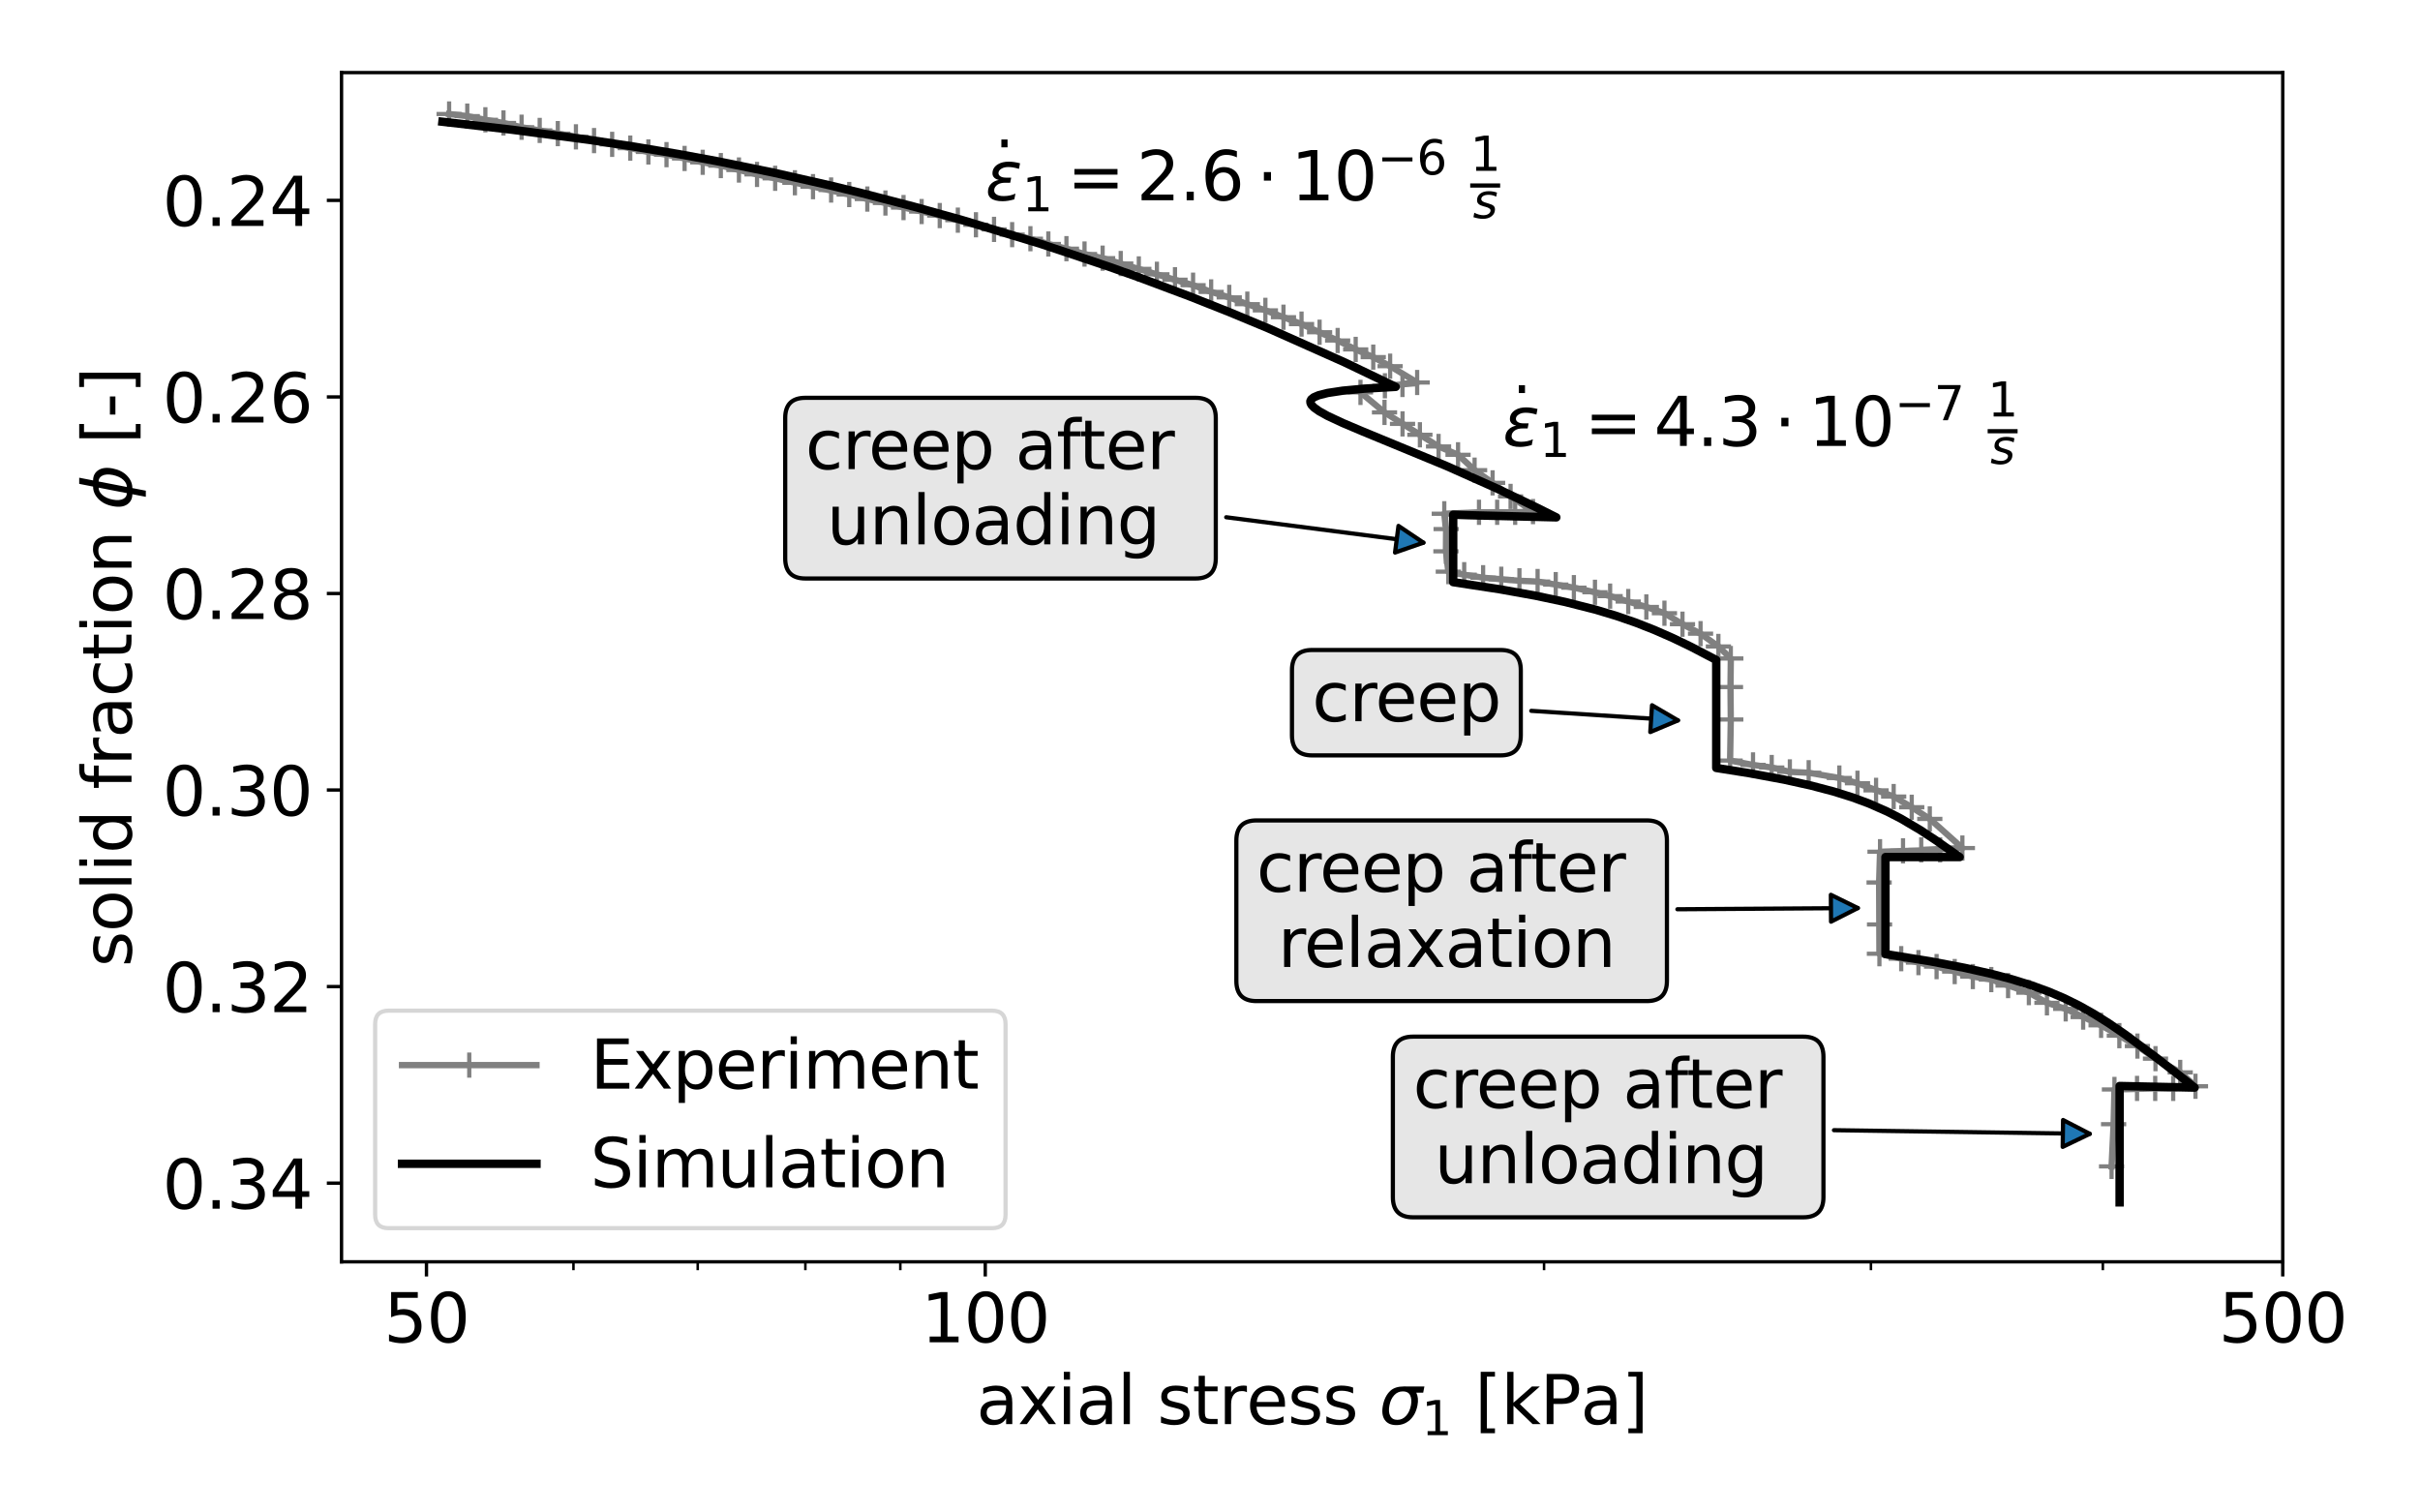 <?xml version="1.0" encoding="utf-8" standalone="no"?>
<!DOCTYPE svg PUBLIC "-//W3C//DTD SVG 1.1//EN"
  "http://www.w3.org/Graphics/SVG/1.1/DTD/svg11.dtd">
<svg xmlns:xlink="http://www.w3.org/1999/xlink" width="576pt" height="360pt" viewBox="0 0 576 360" xmlns="http://www.w3.org/2000/svg" version="1.1">
 <defs>
  <style type="text/css">*{stroke-linejoin: round; stroke-linecap: butt}</style>
 </defs>
 <g id="figure_1">
  <g id="patch_1">
   <path d="M 0 360 
L 576 360 
L 576 0 
L 0 0 
z
" style="fill: #ffffff"/>
  </g>
  <g id="axes_1">
   <g id="patch_2">
    <path d="M 81.29 300.328 
L 543.33 300.328 
L 543.33 17.28 
L 81.29 17.28 
z
" style="fill: #ffffff"/>
   </g>
   <g id="matplotlib.axis_1">
    <g id="xtick_1">
     <g id="line2d_1">
      <defs>
       <path id="maceb784f7b" d="M 0 0 
L 0 3.5 
" style="stroke: #000000; stroke-width: 0.8"/>
      </defs>
      <g>
       <use xlink:href="#maceb784f7b" x="101.507" y="300.328" style="stroke: #000000; stroke-width: 0.8"/>
      </g>
     </g>
     <g id="text_1">
      <!-- 50 -->
      <g transform="translate(91.327 319.486) scale(0.16 -0.16)">
       <defs>
        <path id="DejaVuSans-35" d="M 691 4666 
L 3169 4666 
L 3169 4134 
L 1269 4134 
L 1269 2991 
Q 1406 3038 1543 3061 
Q 1681 3084 1819 3084 
Q 2600 3084 3056 2656 
Q 3513 2228 3513 1497 
Q 3513 744 3044 326 
Q 2575 -91 1722 -91 
Q 1428 -91 1123 -41 
Q 819 9 494 109 
L 494 744 
Q 775 591 1075 516 
Q 1375 441 1709 441 
Q 2250 441 2565 725 
Q 2881 1009 2881 1497 
Q 2881 1984 2565 2268 
Q 2250 2553 1709 2553 
Q 1456 2553 1204 2497 
Q 953 2441 691 2322 
L 691 4666 
z
" transform="scale(0.016)"/>
        <path id="DejaVuSans-30" d="M 2034 4250 
Q 1547 4250 1301 3770 
Q 1056 3291 1056 2328 
Q 1056 1369 1301 889 
Q 1547 409 2034 409 
Q 2525 409 2770 889 
Q 3016 1369 3016 2328 
Q 3016 3291 2770 3770 
Q 2525 4250 2034 4250 
z
M 2034 4750 
Q 2819 4750 3233 4129 
Q 3647 3509 3647 2328 
Q 3647 1150 3233 529 
Q 2819 -91 2034 -91 
Q 1250 -91 836 529 
Q 422 1150 422 2328 
Q 422 3509 836 4129 
Q 1250 4750 2034 4750 
z
" transform="scale(0.016)"/>
       </defs>
       <use xlink:href="#DejaVuSans-35"/>
       <use xlink:href="#DejaVuSans-30" x="63.623"/>
      </g>
     </g>
    </g>
    <g id="xtick_2">
     <g id="line2d_2">
      <g>
       <use xlink:href="#maceb784f7b" x="234.509" y="300.328" style="stroke: #000000; stroke-width: 0.8"/>
      </g>
     </g>
     <g id="text_2">
      <!-- 100 -->
      <g transform="translate(219.239 319.486) scale(0.16 -0.16)">
       <defs>
        <path id="DejaVuSans-31" d="M 794 531 
L 1825 531 
L 1825 4091 
L 703 3866 
L 703 4441 
L 1819 4666 
L 2450 4666 
L 2450 531 
L 3481 531 
L 3481 0 
L 794 0 
L 794 531 
z
" transform="scale(0.016)"/>
       </defs>
       <use xlink:href="#DejaVuSans-31"/>
       <use xlink:href="#DejaVuSans-30" x="63.623"/>
       <use xlink:href="#DejaVuSans-30" x="127.246"/>
      </g>
     </g>
    </g>
    <g id="xtick_3">
     <g id="line2d_3">
      <g>
       <use xlink:href="#maceb784f7b" x="543.33" y="300.328" style="stroke: #000000; stroke-width: 0.8"/>
      </g>
     </g>
     <g id="text_3">
      <!-- 500 -->
      <g transform="translate(528.06 319.486) scale(0.16 -0.16)">
       <use xlink:href="#DejaVuSans-35"/>
       <use xlink:href="#DejaVuSans-30" x="63.623"/>
       <use xlink:href="#DejaVuSans-30" x="127.246"/>
      </g>
     </g>
    </g>
    <g id="xtick_4">
     <g id="line2d_4">
      <defs>
       <path id="m6f9bfda126" d="M 0 0 
L 0 2 
" style="stroke: #000000; stroke-width: 0.6"/>
      </defs>
      <g>
       <use xlink:href="#m6f9bfda126" x="136.491" y="300.328" style="stroke: #000000; stroke-width: 0.6"/>
      </g>
     </g>
    </g>
    <g id="xtick_5">
     <g id="line2d_5">
      <g>
       <use xlink:href="#m6f9bfda126" x="166.069" y="300.328" style="stroke: #000000; stroke-width: 0.6"/>
      </g>
     </g>
    </g>
    <g id="xtick_6">
     <g id="line2d_6">
      <g>
       <use xlink:href="#m6f9bfda126" x="191.692" y="300.328" style="stroke: #000000; stroke-width: 0.6"/>
      </g>
     </g>
    </g>
    <g id="xtick_7">
     <g id="line2d_7">
      <g>
       <use xlink:href="#m6f9bfda126" x="214.292" y="300.328" style="stroke: #000000; stroke-width: 0.6"/>
      </g>
     </g>
    </g>
    <g id="xtick_8">
     <g id="line2d_8">
      <g>
       <use xlink:href="#m6f9bfda126" x="367.511" y="300.328" style="stroke: #000000; stroke-width: 0.6"/>
      </g>
     </g>
    </g>
    <g id="xtick_9">
     <g id="line2d_9">
      <g>
       <use xlink:href="#m6f9bfda126" x="445.312" y="300.328" style="stroke: #000000; stroke-width: 0.6"/>
      </g>
     </g>
    </g>
    <g id="xtick_10">
     <g id="line2d_10">
      <g>
       <use xlink:href="#m6f9bfda126" x="500.513" y="300.328" style="stroke: #000000; stroke-width: 0.6"/>
      </g>
     </g>
    </g>
    <g id="text_4">
     <!-- axial stress $\sigma_1$ [kPa] -->
     <g transform="translate(232.39 338.971) scale(0.16 -0.16)">
      <defs>
       <path id="DejaVuSans-61" d="M 2194 1759 
Q 1497 1759 1228 1600 
Q 959 1441 959 1056 
Q 959 750 1161 570 
Q 1363 391 1709 391 
Q 2188 391 2477 730 
Q 2766 1069 2766 1631 
L 2766 1759 
L 2194 1759 
z
M 3341 1997 
L 3341 0 
L 2766 0 
L 2766 531 
Q 2569 213 2275 61 
Q 1981 -91 1556 -91 
Q 1019 -91 701 211 
Q 384 513 384 1019 
Q 384 1609 779 1909 
Q 1175 2209 1959 2209 
L 2766 2209 
L 2766 2266 
Q 2766 2663 2505 2880 
Q 2244 3097 1772 3097 
Q 1472 3097 1187 3025 
Q 903 2953 641 2809 
L 641 3341 
Q 956 3463 1253 3523 
Q 1550 3584 1831 3584 
Q 2591 3584 2966 3190 
Q 3341 2797 3341 1997 
z
" transform="scale(0.016)"/>
       <path id="DejaVuSans-78" d="M 3513 3500 
L 2247 1797 
L 3578 0 
L 2900 0 
L 1881 1375 
L 863 0 
L 184 0 
L 1544 1831 
L 300 3500 
L 978 3500 
L 1906 2253 
L 2834 3500 
L 3513 3500 
z
" transform="scale(0.016)"/>
       <path id="DejaVuSans-69" d="M 603 3500 
L 1178 3500 
L 1178 0 
L 603 0 
L 603 3500 
z
M 603 4863 
L 1178 4863 
L 1178 4134 
L 603 4134 
L 603 4863 
z
" transform="scale(0.016)"/>
       <path id="DejaVuSans-6c" d="M 603 4863 
L 1178 4863 
L 1178 0 
L 603 0 
L 603 4863 
z
" transform="scale(0.016)"/>
       <path id="DejaVuSans-20" transform="scale(0.016)"/>
       <path id="DejaVuSans-73" d="M 2834 3397 
L 2834 2853 
Q 2591 2978 2328 3040 
Q 2066 3103 1784 3103 
Q 1356 3103 1142 2972 
Q 928 2841 928 2578 
Q 928 2378 1081 2264 
Q 1234 2150 1697 2047 
L 1894 2003 
Q 2506 1872 2764 1633 
Q 3022 1394 3022 966 
Q 3022 478 2636 193 
Q 2250 -91 1575 -91 
Q 1294 -91 989 -36 
Q 684 19 347 128 
L 347 722 
Q 666 556 975 473 
Q 1284 391 1588 391 
Q 1994 391 2212 530 
Q 2431 669 2431 922 
Q 2431 1156 2273 1281 
Q 2116 1406 1581 1522 
L 1381 1569 
Q 847 1681 609 1914 
Q 372 2147 372 2553 
Q 372 3047 722 3315 
Q 1072 3584 1716 3584 
Q 2034 3584 2315 3537 
Q 2597 3491 2834 3397 
z
" transform="scale(0.016)"/>
       <path id="DejaVuSans-74" d="M 1172 4494 
L 1172 3500 
L 2356 3500 
L 2356 3053 
L 1172 3053 
L 1172 1153 
Q 1172 725 1289 603 
Q 1406 481 1766 481 
L 2356 481 
L 2356 0 
L 1766 0 
Q 1100 0 847 248 
Q 594 497 594 1153 
L 594 3053 
L 172 3053 
L 172 3500 
L 594 3500 
L 594 4494 
L 1172 4494 
z
" transform="scale(0.016)"/>
       <path id="DejaVuSans-72" d="M 2631 2963 
Q 2534 3019 2420 3045 
Q 2306 3072 2169 3072 
Q 1681 3072 1420 2755 
Q 1159 2438 1159 1844 
L 1159 0 
L 581 0 
L 581 3500 
L 1159 3500 
L 1159 2956 
Q 1341 3275 1631 3429 
Q 1922 3584 2338 3584 
Q 2397 3584 2469 3576 
Q 2541 3569 2628 3553 
L 2631 2963 
z
" transform="scale(0.016)"/>
       <path id="DejaVuSans-65" d="M 3597 1894 
L 3597 1613 
L 953 1613 
Q 991 1019 1311 708 
Q 1631 397 2203 397 
Q 2534 397 2845 478 
Q 3156 559 3463 722 
L 3463 178 
Q 3153 47 2828 -22 
Q 2503 -91 2169 -91 
Q 1331 -91 842 396 
Q 353 884 353 1716 
Q 353 2575 817 3079 
Q 1281 3584 2069 3584 
Q 2775 3584 3186 3129 
Q 3597 2675 3597 1894 
z
M 3022 2063 
Q 3016 2534 2758 2815 
Q 2500 3097 2075 3097 
Q 1594 3097 1305 2825 
Q 1016 2553 972 2059 
L 3022 2063 
z
" transform="scale(0.016)"/>
       <path id="DejaVuSans-Oblique-3c3" d="M 2219 3044 
Q 1744 3044 1422 2700 
Q 1081 2341 969 1747 
Q 844 1119 1044 756 
Q 1241 397 1706 397 
Q 2166 397 2503 759 
Q 2844 1122 2966 1747 
Q 3075 2319 2881 2700 
Q 2700 3044 2219 3044 
z
M 2309 3503 
L 4219 3500 
L 4106 2925 
L 3463 2925 
Q 3706 2438 3575 1747 
Q 3406 888 2884 400 
Q 2359 -91 1609 -91 
Q 856 -91 525 400 
Q 194 888 363 1747 
Q 528 2609 1050 3097 
Q 1484 3503 2309 3503 
z
" transform="scale(0.016)"/>
       <path id="DejaVuSans-5b" d="M 550 4863 
L 1875 4863 
L 1875 4416 
L 1125 4416 
L 1125 -397 
L 1875 -397 
L 1875 -844 
L 550 -844 
L 550 4863 
z
" transform="scale(0.016)"/>
       <path id="DejaVuSans-6b" d="M 581 4863 
L 1159 4863 
L 1159 1991 
L 2875 3500 
L 3609 3500 
L 1753 1863 
L 3688 0 
L 2938 0 
L 1159 1709 
L 1159 0 
L 581 0 
L 581 4863 
z
" transform="scale(0.016)"/>
       <path id="DejaVuSans-50" d="M 1259 4147 
L 1259 2394 
L 2053 2394 
Q 2494 2394 2734 2622 
Q 2975 2850 2975 3272 
Q 2975 3691 2734 3919 
Q 2494 4147 2053 4147 
L 1259 4147 
z
M 628 4666 
L 2053 4666 
Q 2838 4666 3239 4311 
Q 3641 3956 3641 3272 
Q 3641 2581 3239 2228 
Q 2838 1875 2053 1875 
L 1259 1875 
L 1259 0 
L 628 0 
L 628 4666 
z
" transform="scale(0.016)"/>
       <path id="DejaVuSans-5d" d="M 1947 4863 
L 1947 -844 
L 622 -844 
L 622 -397 
L 1369 -397 
L 1369 4416 
L 622 4416 
L 622 4863 
L 1947 4863 
z
" transform="scale(0.016)"/>
      </defs>
      <use xlink:href="#DejaVuSans-61" transform="translate(0 0.016)"/>
      <use xlink:href="#DejaVuSans-78" transform="translate(61.279 0.016)"/>
      <use xlink:href="#DejaVuSans-69" transform="translate(120.459 0.016)"/>
      <use xlink:href="#DejaVuSans-61" transform="translate(148.242 0.016)"/>
      <use xlink:href="#DejaVuSans-6c" transform="translate(209.521 0.016)"/>
      <use xlink:href="#DejaVuSans-20" transform="translate(237.305 0.016)"/>
      <use xlink:href="#DejaVuSans-73" transform="translate(269.092 0.016)"/>
      <use xlink:href="#DejaVuSans-74" transform="translate(321.191 0.016)"/>
      <use xlink:href="#DejaVuSans-72" transform="translate(360.4 0.016)"/>
      <use xlink:href="#DejaVuSans-65" transform="translate(401.514 0.016)"/>
      <use xlink:href="#DejaVuSans-73" transform="translate(463.037 0.016)"/>
      <use xlink:href="#DejaVuSans-73" transform="translate(515.137 0.016)"/>
      <use xlink:href="#DejaVuSans-20" transform="translate(567.236 0.016)"/>
      <use xlink:href="#DejaVuSans-Oblique-3c3" transform="translate(599.023 0.016)"/>
      <use xlink:href="#DejaVuSans-31" transform="translate(662.402 -16.391) scale(0.7)"/>
      <use xlink:href="#DejaVuSans-20" transform="translate(709.673 0.016)"/>
      <use xlink:href="#DejaVuSans-5b" transform="translate(741.46 0.016)"/>
      <use xlink:href="#DejaVuSans-6b" transform="translate(780.474 0.016)"/>
      <use xlink:href="#DejaVuSans-50" transform="translate(838.384 0.016)"/>
      <use xlink:href="#DejaVuSans-61" transform="translate(898.687 0.016)"/>
      <use xlink:href="#DejaVuSans-5d" transform="translate(959.966 0.016)"/>
     </g>
    </g>
   </g>
   <g id="matplotlib.axis_2">
    <g id="ytick_1">
     <g id="line2d_11">
      <defs>
       <path id="mea550092e9" d="M 0 0 
L -3.5 0 
" style="stroke: #000000; stroke-width: 0.8"/>
      </defs>
      <g>
       <use xlink:href="#mea550092e9" x="81.29" y="47.69" style="stroke: #000000; stroke-width: 0.8"/>
      </g>
     </g>
     <g id="text_5">
      <!-- 0.24 -->
      <g transform="translate(38.665 53.769) scale(0.16 -0.16)">
       <defs>
        <path id="DejaVuSans-2e" d="M 684 794 
L 1344 794 
L 1344 0 
L 684 0 
L 684 794 
z
" transform="scale(0.016)"/>
        <path id="DejaVuSans-32" d="M 1228 531 
L 3431 531 
L 3431 0 
L 469 0 
L 469 531 
Q 828 903 1448 1529 
Q 2069 2156 2228 2338 
Q 2531 2678 2651 2914 
Q 2772 3150 2772 3378 
Q 2772 3750 2511 3984 
Q 2250 4219 1831 4219 
Q 1534 4219 1204 4116 
Q 875 4013 500 3803 
L 500 4441 
Q 881 4594 1212 4672 
Q 1544 4750 1819 4750 
Q 2544 4750 2975 4387 
Q 3406 4025 3406 3419 
Q 3406 3131 3298 2873 
Q 3191 2616 2906 2266 
Q 2828 2175 2409 1742 
Q 1991 1309 1228 531 
z
" transform="scale(0.016)"/>
        <path id="DejaVuSans-34" d="M 2419 4116 
L 825 1625 
L 2419 1625 
L 2419 4116 
z
M 2253 4666 
L 3047 4666 
L 3047 1625 
L 3713 1625 
L 3713 1100 
L 3047 1100 
L 3047 0 
L 2419 0 
L 2419 1100 
L 313 1100 
L 313 1709 
L 2253 4666 
z
" transform="scale(0.016)"/>
       </defs>
       <use xlink:href="#DejaVuSans-30"/>
       <use xlink:href="#DejaVuSans-2e" x="63.623"/>
       <use xlink:href="#DejaVuSans-32" x="95.41"/>
       <use xlink:href="#DejaVuSans-34" x="159.033"/>
      </g>
     </g>
    </g>
    <g id="ytick_2">
     <g id="line2d_12">
      <g>
       <use xlink:href="#mea550092e9" x="81.29" y="94.475" style="stroke: #000000; stroke-width: 0.8"/>
      </g>
     </g>
     <g id="text_6">
      <!-- 0.26 -->
      <g transform="translate(38.665 100.554) scale(0.16 -0.16)">
       <defs>
        <path id="DejaVuSans-36" d="M 2113 2584 
Q 1688 2584 1439 2293 
Q 1191 2003 1191 1497 
Q 1191 994 1439 701 
Q 1688 409 2113 409 
Q 2538 409 2786 701 
Q 3034 994 3034 1497 
Q 3034 2003 2786 2293 
Q 2538 2584 2113 2584 
z
M 3366 4563 
L 3366 3988 
Q 3128 4100 2886 4159 
Q 2644 4219 2406 4219 
Q 1781 4219 1451 3797 
Q 1122 3375 1075 2522 
Q 1259 2794 1537 2939 
Q 1816 3084 2150 3084 
Q 2853 3084 3261 2657 
Q 3669 2231 3669 1497 
Q 3669 778 3244 343 
Q 2819 -91 2113 -91 
Q 1303 -91 875 529 
Q 447 1150 447 2328 
Q 447 3434 972 4092 
Q 1497 4750 2381 4750 
Q 2619 4750 2861 4703 
Q 3103 4656 3366 4563 
z
" transform="scale(0.016)"/>
       </defs>
       <use xlink:href="#DejaVuSans-30"/>
       <use xlink:href="#DejaVuSans-2e" x="63.623"/>
       <use xlink:href="#DejaVuSans-32" x="95.41"/>
       <use xlink:href="#DejaVuSans-36" x="159.033"/>
      </g>
     </g>
    </g>
    <g id="ytick_3">
     <g id="line2d_13">
      <g>
       <use xlink:href="#mea550092e9" x="81.29" y="141.26" style="stroke: #000000; stroke-width: 0.8"/>
      </g>
     </g>
     <g id="text_7">
      <!-- 0.28 -->
      <g transform="translate(38.665 147.338) scale(0.16 -0.16)">
       <defs>
        <path id="DejaVuSans-38" d="M 2034 2216 
Q 1584 2216 1326 1975 
Q 1069 1734 1069 1313 
Q 1069 891 1326 650 
Q 1584 409 2034 409 
Q 2484 409 2743 651 
Q 3003 894 3003 1313 
Q 3003 1734 2745 1975 
Q 2488 2216 2034 2216 
z
M 1403 2484 
Q 997 2584 770 2862 
Q 544 3141 544 3541 
Q 544 4100 942 4425 
Q 1341 4750 2034 4750 
Q 2731 4750 3128 4425 
Q 3525 4100 3525 3541 
Q 3525 3141 3298 2862 
Q 3072 2584 2669 2484 
Q 3125 2378 3379 2068 
Q 3634 1759 3634 1313 
Q 3634 634 3220 271 
Q 2806 -91 2034 -91 
Q 1263 -91 848 271 
Q 434 634 434 1313 
Q 434 1759 690 2068 
Q 947 2378 1403 2484 
z
M 1172 3481 
Q 1172 3119 1398 2916 
Q 1625 2713 2034 2713 
Q 2441 2713 2670 2916 
Q 2900 3119 2900 3481 
Q 2900 3844 2670 4047 
Q 2441 4250 2034 4250 
Q 1625 4250 1398 4047 
Q 1172 3844 1172 3481 
z
" transform="scale(0.016)"/>
       </defs>
       <use xlink:href="#DejaVuSans-30"/>
       <use xlink:href="#DejaVuSans-2e" x="63.623"/>
       <use xlink:href="#DejaVuSans-32" x="95.41"/>
       <use xlink:href="#DejaVuSans-38" x="159.033"/>
      </g>
     </g>
    </g>
    <g id="ytick_4">
     <g id="line2d_14">
      <g>
       <use xlink:href="#mea550092e9" x="81.29" y="188.044" style="stroke: #000000; stroke-width: 0.8"/>
      </g>
     </g>
     <g id="text_8">
      <!-- 0.30 -->
      <g transform="translate(38.665 194.123) scale(0.16 -0.16)">
       <defs>
        <path id="DejaVuSans-33" d="M 2597 2516 
Q 3050 2419 3304 2112 
Q 3559 1806 3559 1356 
Q 3559 666 3084 287 
Q 2609 -91 1734 -91 
Q 1441 -91 1130 -33 
Q 819 25 488 141 
L 488 750 
Q 750 597 1062 519 
Q 1375 441 1716 441 
Q 2309 441 2620 675 
Q 2931 909 2931 1356 
Q 2931 1769 2642 2001 
Q 2353 2234 1838 2234 
L 1294 2234 
L 1294 2753 
L 1863 2753 
Q 2328 2753 2575 2939 
Q 2822 3125 2822 3475 
Q 2822 3834 2567 4026 
Q 2313 4219 1838 4219 
Q 1578 4219 1281 4162 
Q 984 4106 628 3988 
L 628 4550 
Q 988 4650 1302 4700 
Q 1616 4750 1894 4750 
Q 2613 4750 3031 4423 
Q 3450 4097 3450 3541 
Q 3450 3153 3228 2886 
Q 3006 2619 2597 2516 
z
" transform="scale(0.016)"/>
       </defs>
       <use xlink:href="#DejaVuSans-30"/>
       <use xlink:href="#DejaVuSans-2e" x="63.623"/>
       <use xlink:href="#DejaVuSans-33" x="95.41"/>
       <use xlink:href="#DejaVuSans-30" x="159.033"/>
      </g>
     </g>
    </g>
    <g id="ytick_5">
     <g id="line2d_15">
      <g>
       <use xlink:href="#mea550092e9" x="81.29" y="234.829" style="stroke: #000000; stroke-width: 0.8"/>
      </g>
     </g>
     <g id="text_9">
      <!-- 0.32 -->
      <g transform="translate(38.665 240.908) scale(0.16 -0.16)">
       <use xlink:href="#DejaVuSans-30"/>
       <use xlink:href="#DejaVuSans-2e" x="63.623"/>
       <use xlink:href="#DejaVuSans-33" x="95.41"/>
       <use xlink:href="#DejaVuSans-32" x="159.033"/>
      </g>
     </g>
    </g>
    <g id="ytick_6">
     <g id="line2d_16">
      <g>
       <use xlink:href="#mea550092e9" x="81.29" y="281.614" style="stroke: #000000; stroke-width: 0.8"/>
      </g>
     </g>
     <g id="text_10">
      <!-- 0.34 -->
      <g transform="translate(38.665 287.693) scale(0.16 -0.16)">
       <use xlink:href="#DejaVuSans-30"/>
       <use xlink:href="#DejaVuSans-2e" x="63.623"/>
       <use xlink:href="#DejaVuSans-33" x="95.41"/>
       <use xlink:href="#DejaVuSans-34" x="159.033"/>
      </g>
     </g>
    </g>
    <g id="text_11">
     <!-- solid fraction $\phi$ [-] -->
     <g transform="translate(31.305 230.164) rotate(-90) scale(0.16 -0.16)">
      <defs>
       <path id="DejaVuSans-6f" d="M 1959 3097 
Q 1497 3097 1228 2736 
Q 959 2375 959 1747 
Q 959 1119 1226 758 
Q 1494 397 1959 397 
Q 2419 397 2687 759 
Q 2956 1122 2956 1747 
Q 2956 2369 2687 2733 
Q 2419 3097 1959 3097 
z
M 1959 3584 
Q 2709 3584 3137 3096 
Q 3566 2609 3566 1747 
Q 3566 888 3137 398 
Q 2709 -91 1959 -91 
Q 1206 -91 779 398 
Q 353 888 353 1747 
Q 353 2609 779 3096 
Q 1206 3584 1959 3584 
z
" transform="scale(0.016)"/>
       <path id="DejaVuSans-64" d="M 2906 2969 
L 2906 4863 
L 3481 4863 
L 3481 0 
L 2906 0 
L 2906 525 
Q 2725 213 2448 61 
Q 2172 -91 1784 -91 
Q 1150 -91 751 415 
Q 353 922 353 1747 
Q 353 2572 751 3078 
Q 1150 3584 1784 3584 
Q 2172 3584 2448 3432 
Q 2725 3281 2906 2969 
z
M 947 1747 
Q 947 1113 1208 752 
Q 1469 391 1925 391 
Q 2381 391 2643 752 
Q 2906 1113 2906 1747 
Q 2906 2381 2643 2742 
Q 2381 3103 1925 3103 
Q 1469 3103 1208 2742 
Q 947 2381 947 1747 
z
" transform="scale(0.016)"/>
       <path id="DejaVuSans-66" d="M 2375 4863 
L 2375 4384 
L 1825 4384 
Q 1516 4384 1395 4259 
Q 1275 4134 1275 3809 
L 1275 3500 
L 2222 3500 
L 2222 3053 
L 1275 3053 
L 1275 0 
L 697 0 
L 697 3053 
L 147 3053 
L 147 3500 
L 697 3500 
L 697 3744 
Q 697 4328 969 4595 
Q 1241 4863 1831 4863 
L 2375 4863 
z
" transform="scale(0.016)"/>
       <path id="DejaVuSans-63" d="M 3122 3366 
L 3122 2828 
Q 2878 2963 2633 3030 
Q 2388 3097 2138 3097 
Q 1578 3097 1268 2742 
Q 959 2388 959 1747 
Q 959 1106 1268 751 
Q 1578 397 2138 397 
Q 2388 397 2633 464 
Q 2878 531 3122 666 
L 3122 134 
Q 2881 22 2623 -34 
Q 2366 -91 2075 -91 
Q 1284 -91 818 406 
Q 353 903 353 1747 
Q 353 2603 823 3093 
Q 1294 3584 2113 3584 
Q 2378 3584 2631 3529 
Q 2884 3475 3122 3366 
z
" transform="scale(0.016)"/>
       <path id="DejaVuSans-6e" d="M 3513 2113 
L 3513 0 
L 2938 0 
L 2938 2094 
Q 2938 2591 2744 2837 
Q 2550 3084 2163 3084 
Q 1697 3084 1428 2787 
Q 1159 2491 1159 1978 
L 1159 0 
L 581 0 
L 581 3500 
L 1159 3500 
L 1159 2956 
Q 1366 3272 1645 3428 
Q 1925 3584 2291 3584 
Q 2894 3584 3203 3211 
Q 3513 2838 3513 2113 
z
" transform="scale(0.016)"/>
       <path id="DejaVuSans-Oblique-3d5" d="M 2991 4863 
L 2738 3572 
Q 3363 3572 3684 3094 
Q 4016 2606 3850 1747 
Q 3681 888 3159 400 
Q 2653 -78 2028 -78 
L 1784 -1331 
L 1213 -1331 
L 1456 -78 
Q 834 -78 509 400 
Q 178 888 347 1747 
Q 513 2606 1034 3094 
Q 1544 3572 2166 3572 
L 2419 4863 
L 2991 4863 
z
M 2128 434 
Q 2481 434 2784 756 
Q 3116 1116 3244 1747 
Q 3369 2372 3169 2738 
Q 2991 3059 2638 3059 
L 2128 434 
z
M 1556 434 
L 2066 3059 
Q 1716 3059 1413 2738 
Q 1072 2372 953 1747 
Q 834 1116 1028 756 
Q 1203 434 1556 434 
z
" transform="scale(0.016)"/>
       <path id="DejaVuSans-2d" d="M 313 2009 
L 1997 2009 
L 1997 1497 
L 313 1497 
L 313 2009 
z
" transform="scale(0.016)"/>
      </defs>
      <use xlink:href="#DejaVuSans-73" transform="translate(0 0.016)"/>
      <use xlink:href="#DejaVuSans-6f" transform="translate(52.1 0.016)"/>
      <use xlink:href="#DejaVuSans-6c" transform="translate(113.281 0.016)"/>
      <use xlink:href="#DejaVuSans-69" transform="translate(141.064 0.016)"/>
      <use xlink:href="#DejaVuSans-64" transform="translate(168.848 0.016)"/>
      <use xlink:href="#DejaVuSans-20" transform="translate(232.324 0.016)"/>
      <use xlink:href="#DejaVuSans-66" transform="translate(264.111 0.016)"/>
      <use xlink:href="#DejaVuSans-72" transform="translate(299.316 0.016)"/>
      <use xlink:href="#DejaVuSans-61" transform="translate(340.43 0.016)"/>
      <use xlink:href="#DejaVuSans-63" transform="translate(401.709 0.016)"/>
      <use xlink:href="#DejaVuSans-74" transform="translate(456.689 0.016)"/>
      <use xlink:href="#DejaVuSans-69" transform="translate(495.898 0.016)"/>
      <use xlink:href="#DejaVuSans-6f" transform="translate(523.682 0.016)"/>
      <use xlink:href="#DejaVuSans-6e" transform="translate(584.863 0.016)"/>
      <use xlink:href="#DejaVuSans-20" transform="translate(648.242 0.016)"/>
      <use xlink:href="#DejaVuSans-Oblique-3d5" transform="translate(680.029 0.016)"/>
      <use xlink:href="#DejaVuSans-20" transform="translate(745.996 0.016)"/>
      <use xlink:href="#DejaVuSans-5b" transform="translate(777.783 0.016)"/>
      <use xlink:href="#DejaVuSans-2d" transform="translate(816.797 0.016)"/>
      <use xlink:href="#DejaVuSans-5d" transform="translate(852.881 0.016)"/>
     </g>
    </g>
   </g>
   <g id="line2d_17">
    <path d="M 106.899 27.137 
L 111.216 27.638 
L 115.526 28.516 
L 119.837 29.272 
L 124.145 30.282 
L 137.082 32.569 
L 154.325 36.164 
L 158.639 36.811 
L 167.258 38.631 
L 171.571 39.415 
L 180.186 41.516 
L 202.131 46.301 
L 206.437 47.376 
L 210.748 48.32 
L 215.056 49.402 
L 223.674 51.306 
L 236.598 54.601 
L 240.906 55.846 
L 245.256 56.819 
L 249.523 58.074 
L 253.83 59.194 
L 258.135 60.46 
L 262.444 61.448 
L 283.974 67.884 
L 288.275 69.479 
L 292.582 70.79 
L 296.883 72.401 
L 301.184 73.874 
L 309.786 77.139 
L 318.381 81.045 
L 322.677 83.17 
L 326.856 85.003 
L 330.876 87.156 
L 337.308 91.04 
L 333.809 91.509 
L 329.628 91.823 
L 323.817 93.394 
L 329.538 98.158 
L 342.405 106.267 
L 347.04 108.245 
L 350.98 111.905 
L 355.265 114.931 
L 359.542 118.158 
L 364.883 121.763 
L 360.635 121.936 
L 352.026 121.936 
L 343.763 122.281 
L 344.2 125.933 
L 344.156 131.224 
L 344.722 136.061 
L 348.504 136.784 
L 353.008 137.509 
L 361.65 138.235 
L 365.975 138.416 
L 374.61 139.874 
L 379.63 140.972 
L 383.236 141.889 
L 391.856 144.472 
L 396.164 145.957 
L 400.46 148.571 
L 404.758 150.829 
L 409.008 153.864 
L 411.963 156.734 
L 411.886 163.528 
L 411.954 171.262 
L 411.791 181.027 
L 417.251 182.061 
L 421.699 182.682 
L 426.014 183.72 
L 430.496 183.928 
L 437.796 185.179 
L 442.108 186.434 
L 450.727 189.592 
L 455.025 192.139 
L 459.322 194.918 
L 467.081 201.855 
L 457.28 202.293 
L 461.788 202.293 
L 447.481 202.732 
L 447.261 210.047 
L 447.332 227.007 
L 460.939 230.069 
L 469.568 232.442 
L 473.959 233.156 
L 482.902 236.269 
L 487.207 238.682 
L 491.671 240.136 
L 500.095 244.044 
L 508.741 248.985 
L 513.04 251.981 
L 518.927 255.253 
L 522.561 258.554 
L 517.258 259.064 
L 508.652 259.064 
L 512.977 259.064 
L 503.274 259.319 
L 503.071 267.582 
L 502.591 277.626 
L 502.591 277.626 
" clip-path="url(#pf2c0ba27b5)" style="fill: none; stroke: #808080; stroke-width: 1.5; stroke-linecap: square"/>
    <defs>
     <path id="mf3fddb349a" d="M -3 0 
L 3 0 
M 0 3 
L 0 -3 
" style="stroke: #808080"/>
    </defs>
    <g clip-path="url(#pf2c0ba27b5)">
     <use xlink:href="#mf3fddb349a" x="106.899" y="27.137" style="fill: #808080; stroke: #808080"/>
     <use xlink:href="#mf3fddb349a" x="111.216" y="27.638" style="fill: #808080; stroke: #808080"/>
     <use xlink:href="#mf3fddb349a" x="115.526" y="28.516" style="fill: #808080; stroke: #808080"/>
     <use xlink:href="#mf3fddb349a" x="119.837" y="29.272" style="fill: #808080; stroke: #808080"/>
     <use xlink:href="#mf3fddb349a" x="124.145" y="30.282" style="fill: #808080; stroke: #808080"/>
     <use xlink:href="#mf3fddb349a" x="128.458" y="31.042" style="fill: #808080; stroke: #808080"/>
     <use xlink:href="#mf3fddb349a" x="132.771" y="31.804" style="fill: #808080; stroke: #808080"/>
     <use xlink:href="#mf3fddb349a" x="137.082" y="32.569" style="fill: #808080; stroke: #808080"/>
     <use xlink:href="#mf3fddb349a" x="141.394" y="33.463" style="fill: #808080; stroke: #808080"/>
     <use xlink:href="#mf3fddb349a" x="145.703" y="34.361" style="fill: #808080; stroke: #808080"/>
     <use xlink:href="#mf3fddb349a" x="150.013" y="35.261" style="fill: #808080; stroke: #808080"/>
     <use xlink:href="#mf3fddb349a" x="154.325" y="36.164" style="fill: #808080; stroke: #808080"/>
     <use xlink:href="#mf3fddb349a" x="158.639" y="36.811" style="fill: #808080; stroke: #808080"/>
     <use xlink:href="#mf3fddb349a" x="162.947" y="37.72" style="fill: #808080; stroke: #808080"/>
     <use xlink:href="#mf3fddb349a" x="167.258" y="38.631" style="fill: #808080; stroke: #808080"/>
     <use xlink:href="#mf3fddb349a" x="171.571" y="39.415" style="fill: #808080; stroke: #808080"/>
     <use xlink:href="#mf3fddb349a" x="175.88" y="40.463" style="fill: #808080; stroke: #808080"/>
     <use xlink:href="#mf3fddb349a" x="180.186" y="41.516" style="fill: #808080; stroke: #808080"/>
     <use xlink:href="#mf3fddb349a" x="184.5" y="42.44" style="fill: #808080; stroke: #808080"/>
     <use xlink:href="#mf3fddb349a" x="189.2" y="43.5" style="fill: #808080; stroke: #808080"/>
     <use xlink:href="#mf3fddb349a" x="193.511" y="44.43" style="fill: #808080; stroke: #808080"/>
     <use xlink:href="#mf3fddb349a" x="197.822" y="45.231" style="fill: #808080; stroke: #808080"/>
     <use xlink:href="#mf3fddb349a" x="202.131" y="46.301" style="fill: #808080; stroke: #808080"/>
     <use xlink:href="#mf3fddb349a" x="206.437" y="47.376" style="fill: #808080; stroke: #808080"/>
     <use xlink:href="#mf3fddb349a" x="210.748" y="48.32" style="fill: #808080; stroke: #808080"/>
     <use xlink:href="#mf3fddb349a" x="215.056" y="49.402" style="fill: #808080; stroke: #808080"/>
     <use xlink:href="#mf3fddb349a" x="219.367" y="50.353" style="fill: #808080; stroke: #808080"/>
     <use xlink:href="#mf3fddb349a" x="223.674" y="51.306" style="fill: #808080; stroke: #808080"/>
     <use xlink:href="#mf3fddb349a" x="227.985" y="52.4" style="fill: #808080; stroke: #808080"/>
     <use xlink:href="#mf3fddb349a" x="232.291" y="53.499" style="fill: #808080; stroke: #808080"/>
     <use xlink:href="#mf3fddb349a" x="236.598" y="54.601" style="fill: #808080; stroke: #808080"/>
     <use xlink:href="#mf3fddb349a" x="240.906" y="55.846" style="fill: #808080; stroke: #808080"/>
     <use xlink:href="#mf3fddb349a" x="245.256" y="56.819" style="fill: #808080; stroke: #808080"/>
     <use xlink:href="#mf3fddb349a" x="249.523" y="58.074" style="fill: #808080; stroke: #808080"/>
     <use xlink:href="#mf3fddb349a" x="253.83" y="59.194" style="fill: #808080; stroke: #808080"/>
     <use xlink:href="#mf3fddb349a" x="258.135" y="60.46" style="fill: #808080; stroke: #808080"/>
     <use xlink:href="#mf3fddb349a" x="262.444" y="61.448" style="fill: #808080; stroke: #808080"/>
     <use xlink:href="#mf3fddb349a" x="266.75" y="62.724" style="fill: #808080; stroke: #808080"/>
     <use xlink:href="#mf3fddb349a" x="271.057" y="64.005" style="fill: #808080; stroke: #808080"/>
     <use xlink:href="#mf3fddb349a" x="275.363" y="65.292" style="fill: #808080; stroke: #808080"/>
     <use xlink:href="#mf3fddb349a" x="279.668" y="66.585" style="fill: #808080; stroke: #808080"/>
     <use xlink:href="#mf3fddb349a" x="283.974" y="67.884" style="fill: #808080; stroke: #808080"/>
     <use xlink:href="#mf3fddb349a" x="288.275" y="69.479" style="fill: #808080; stroke: #808080"/>
     <use xlink:href="#mf3fddb349a" x="292.582" y="70.79" style="fill: #808080; stroke: #808080"/>
     <use xlink:href="#mf3fddb349a" x="296.883" y="72.401" style="fill: #808080; stroke: #808080"/>
     <use xlink:href="#mf3fddb349a" x="301.184" y="73.874" style="fill: #808080; stroke: #808080"/>
     <use xlink:href="#mf3fddb349a" x="305.487" y="75.502" style="fill: #808080; stroke: #808080"/>
     <use xlink:href="#mf3fddb349a" x="309.786" y="77.139" style="fill: #808080; stroke: #808080"/>
     <use xlink:href="#mf3fddb349a" x="314.085" y="79.085" style="fill: #808080; stroke: #808080"/>
     <use xlink:href="#mf3fddb349a" x="318.381" y="81.045" style="fill: #808080; stroke: #808080"/>
     <use xlink:href="#mf3fddb349a" x="322.677" y="83.17" style="fill: #808080; stroke: #808080"/>
     <use xlink:href="#mf3fddb349a" x="326.856" y="85.003" style="fill: #808080; stroke: #808080"/>
     <use xlink:href="#mf3fddb349a" x="330.876" y="87.156" style="fill: #808080; stroke: #808080"/>
     <use xlink:href="#mf3fddb349a" x="337.308" y="91.04" style="fill: #808080; stroke: #808080"/>
     <use xlink:href="#mf3fddb349a" x="333.809" y="91.509" style="fill: #808080; stroke: #808080"/>
     <use xlink:href="#mf3fddb349a" x="329.628" y="91.823" style="fill: #808080; stroke: #808080"/>
     <use xlink:href="#mf3fddb349a" x="323.817" y="93.394" style="fill: #808080; stroke: #808080"/>
     <use xlink:href="#mf3fddb349a" x="329.538" y="98.158" style="fill: #808080; stroke: #808080"/>
     <use xlink:href="#mf3fddb349a" x="333.827" y="100.892" style="fill: #808080; stroke: #808080"/>
     <use xlink:href="#mf3fddb349a" x="337.96" y="103.486" style="fill: #808080; stroke: #808080"/>
     <use xlink:href="#mf3fddb349a" x="342.405" y="106.267" style="fill: #808080; stroke: #808080"/>
     <use xlink:href="#mf3fddb349a" x="347.04" y="108.245" style="fill: #808080; stroke: #808080"/>
     <use xlink:href="#mf3fddb349a" x="350.98" y="111.905" style="fill: #808080; stroke: #808080"/>
     <use xlink:href="#mf3fddb349a" x="355.265" y="114.931" style="fill: #808080; stroke: #808080"/>
     <use xlink:href="#mf3fddb349a" x="359.542" y="118.158" style="fill: #808080; stroke: #808080"/>
     <use xlink:href="#mf3fddb349a" x="364.883" y="121.763" style="fill: #808080; stroke: #808080"/>
     <use xlink:href="#mf3fddb349a" x="360.635" y="121.936" style="fill: #808080; stroke: #808080"/>
     <use xlink:href="#mf3fddb349a" x="356.352" y="121.936" style="fill: #808080; stroke: #808080"/>
     <use xlink:href="#mf3fddb349a" x="352.026" y="121.936" style="fill: #808080; stroke: #808080"/>
     <use xlink:href="#mf3fddb349a" x="343.763" y="122.281" style="fill: #808080; stroke: #808080"/>
     <use xlink:href="#mf3fddb349a" x="344.2" y="125.933" style="fill: #808080; stroke: #808080"/>
     <use xlink:href="#mf3fddb349a" x="344.156" y="131.224" style="fill: #808080; stroke: #808080"/>
     <use xlink:href="#mf3fddb349a" x="344.722" y="136.061" style="fill: #808080; stroke: #808080"/>
     <use xlink:href="#mf3fddb349a" x="348.504" y="136.784" style="fill: #808080; stroke: #808080"/>
     <use xlink:href="#mf3fddb349a" x="353.008" y="137.509" style="fill: #808080; stroke: #808080"/>
     <use xlink:href="#mf3fddb349a" x="357.33" y="137.871" style="fill: #808080; stroke: #808080"/>
     <use xlink:href="#mf3fddb349a" x="361.65" y="138.235" style="fill: #808080; stroke: #808080"/>
     <use xlink:href="#mf3fddb349a" x="365.975" y="138.416" style="fill: #808080; stroke: #808080"/>
     <use xlink:href="#mf3fddb349a" x="370.291" y="139.144" style="fill: #808080; stroke: #808080"/>
     <use xlink:href="#mf3fddb349a" x="374.61" y="139.874" style="fill: #808080; stroke: #808080"/>
     <use xlink:href="#mf3fddb349a" x="379.63" y="140.972" style="fill: #808080; stroke: #808080"/>
     <use xlink:href="#mf3fddb349a" x="383.236" y="141.889" style="fill: #808080; stroke: #808080"/>
     <use xlink:href="#mf3fddb349a" x="387.547" y="143.178" style="fill: #808080; stroke: #808080"/>
     <use xlink:href="#mf3fddb349a" x="391.856" y="144.472" style="fill: #808080; stroke: #808080"/>
     <use xlink:href="#mf3fddb349a" x="396.164" y="145.957" style="fill: #808080; stroke: #808080"/>
     <use xlink:href="#mf3fddb349a" x="400.46" y="148.571" style="fill: #808080; stroke: #808080"/>
     <use xlink:href="#mf3fddb349a" x="404.758" y="150.829" style="fill: #808080; stroke: #808080"/>
     <use xlink:href="#mf3fddb349a" x="409.008" y="153.864" style="fill: #808080; stroke: #808080"/>
     <use xlink:href="#mf3fddb349a" x="411.963" y="156.734" style="fill: #808080; stroke: #808080"/>
     <use xlink:href="#mf3fddb349a" x="411.886" y="163.528" style="fill: #808080; stroke: #808080"/>
     <use xlink:href="#mf3fddb349a" x="411.954" y="171.262" style="fill: #808080; stroke: #808080"/>
     <use xlink:href="#mf3fddb349a" x="411.791" y="181.027" style="fill: #808080; stroke: #808080"/>
     <use xlink:href="#mf3fddb349a" x="417.251" y="182.061" style="fill: #808080; stroke: #808080"/>
     <use xlink:href="#mf3fddb349a" x="421.699" y="182.682" style="fill: #808080; stroke: #808080"/>
     <use xlink:href="#mf3fddb349a" x="426.014" y="183.72" style="fill: #808080; stroke: #808080"/>
     <use xlink:href="#mf3fddb349a" x="430.496" y="183.928" style="fill: #808080; stroke: #808080"/>
     <use xlink:href="#mf3fddb349a" x="437.796" y="185.179" style="fill: #808080; stroke: #808080"/>
     <use xlink:href="#mf3fddb349a" x="442.108" y="186.434" style="fill: #808080; stroke: #808080"/>
     <use xlink:href="#mf3fddb349a" x="446.536" y="188.115" style="fill: #808080; stroke: #808080"/>
     <use xlink:href="#mf3fddb349a" x="450.727" y="189.592" style="fill: #808080; stroke: #808080"/>
     <use xlink:href="#mf3fddb349a" x="455.025" y="192.139" style="fill: #808080; stroke: #808080"/>
     <use xlink:href="#mf3fddb349a" x="459.322" y="194.918" style="fill: #808080; stroke: #808080"/>
     <use xlink:href="#mf3fddb349a" x="467.081" y="201.855" style="fill: #808080; stroke: #808080"/>
     <use xlink:href="#mf3fddb349a" x="457.28" y="202.293" style="fill: #808080; stroke: #808080"/>
     <use xlink:href="#mf3fddb349a" x="461.788" y="202.293" style="fill: #808080; stroke: #808080"/>
     <use xlink:href="#mf3fddb349a" x="452.952" y="202.513" style="fill: #808080; stroke: #808080"/>
     <use xlink:href="#mf3fddb349a" x="447.481" y="202.732" style="fill: #808080; stroke: #808080"/>
     <use xlink:href="#mf3fddb349a" x="447.261" y="210.047" style="fill: #808080; stroke: #808080"/>
     <use xlink:href="#mf3fddb349a" x="447.363" y="220.037" style="fill: #808080; stroke: #808080"/>
     <use xlink:href="#mf3fddb349a" x="447.332" y="227.007" style="fill: #808080; stroke: #808080"/>
     <use xlink:href="#mf3fddb349a" x="452.522" y="228.182" style="fill: #808080; stroke: #808080"/>
     <use xlink:href="#mf3fddb349a" x="456.622" y="229.124" style="fill: #808080; stroke: #808080"/>
     <use xlink:href="#mf3fddb349a" x="460.939" y="230.069" style="fill: #808080; stroke: #808080"/>
     <use xlink:href="#mf3fddb349a" x="465.254" y="231.253" style="fill: #808080; stroke: #808080"/>
     <use xlink:href="#mf3fddb349a" x="469.568" y="232.442" style="fill: #808080; stroke: #808080"/>
     <use xlink:href="#mf3fddb349a" x="473.959" y="233.156" style="fill: #808080; stroke: #808080"/>
     <use xlink:href="#mf3fddb349a" x="477.957" y="234.59" style="fill: #808080; stroke: #808080"/>
     <use xlink:href="#mf3fddb349a" x="482.902" y="236.269" style="fill: #808080; stroke: #808080"/>
     <use xlink:href="#mf3fddb349a" x="487.207" y="238.682" style="fill: #808080; stroke: #808080"/>
     <use xlink:href="#mf3fddb349a" x="491.671" y="240.136" style="fill: #808080; stroke: #808080"/>
     <use xlink:href="#mf3fddb349a" x="495.827" y="242.085" style="fill: #808080; stroke: #808080"/>
     <use xlink:href="#mf3fddb349a" x="500.095" y="244.044" style="fill: #808080; stroke: #808080"/>
     <use xlink:href="#mf3fddb349a" x="504.438" y="246.506" style="fill: #808080; stroke: #808080"/>
     <use xlink:href="#mf3fddb349a" x="508.741" y="248.985" style="fill: #808080; stroke: #808080"/>
     <use xlink:href="#mf3fddb349a" x="513.04" y="251.981" style="fill: #808080; stroke: #808080"/>
     <use xlink:href="#mf3fddb349a" x="518.927" y="255.253" style="fill: #808080; stroke: #808080"/>
     <use xlink:href="#mf3fddb349a" x="522.561" y="258.554" style="fill: #808080; stroke: #808080"/>
     <use xlink:href="#mf3fddb349a" x="517.258" y="259.064" style="fill: #808080; stroke: #808080"/>
     <use xlink:href="#mf3fddb349a" x="508.652" y="259.064" style="fill: #808080; stroke: #808080"/>
     <use xlink:href="#mf3fddb349a" x="512.977" y="259.064" style="fill: #808080; stroke: #808080"/>
     <use xlink:href="#mf3fddb349a" x="503.274" y="259.319" style="fill: #808080; stroke: #808080"/>
     <use xlink:href="#mf3fddb349a" x="503.071" y="267.582" style="fill: #808080; stroke: #808080"/>
     <use xlink:href="#mf3fddb349a" x="502.591" y="277.626" style="fill: #808080; stroke: #808080"/>
    </g>
   </g>
   <g id="line2d_18">
    <path d="M 105.306 28.976 
L 121.912 30.878 
L 140.176 33.28 
L 151.08 34.925 
L 161.259 36.628 
L 170.554 38.335 
L 184.153 41.103 
L 197.447 44.109 
L 205.263 46.008 
L 217.609 49.208 
L 229.167 52.425 
L 247.725 58.058 
L 263.885 63.459 
L 271.035 66.004 
L 283.15 70.544 
L 292.611 74.294 
L 301.831 78.128 
L 320.012 86.234 
L 332.195 92.082 
L 324.774 92.505 
L 319.579 92.992 
L 315.988 93.537 
L 313.833 94.084 
L 312.705 94.571 
L 312.1 95.057 
L 311.893 95.483 
L 311.92 95.911 
L 312.177 96.398 
L 312.766 97.008 
L 313.961 97.864 
L 315.936 98.966 
L 319.606 100.683 
L 324.408 102.716 
L 344.258 110.906 
L 356.221 116.239 
L 365.995 120.918 
L 370.431 123.142 
L 349.769 122.635 
L 345.886 122.506 
L 345.886 122.593 
L 345.886 138.563 
L 356.988 140.261 
L 365.379 141.767 
L 372.524 143.276 
L 379.796 145.119 
L 384.833 146.638 
L 389.41 148.224 
L 393.791 149.948 
L 398.178 151.875 
L 402.474 153.941 
L 408.495 157.087 
L 408.495 182.784 
L 416.384 184.037 
L 424.685 185.574 
L 431.031 186.975 
L 436.37 188.377 
L 440.866 189.783 
L 444.862 191.261 
L 449.186 193.167 
L 452.485 194.866 
L 457.051 197.565 
L 460.739 199.986 
L 466.43 203.996 
L 448.771 203.996 
L 448.771 227.093 
L 459.378 228.799 
L 467.591 230.361 
L 474.193 231.851 
L 478.712 233.044 
L 483.551 234.539 
L 487.656 236.039 
L 491.35 237.613 
L 494.857 239.344 
L 498.344 241.304 
L 501.951 243.573 
L 505.712 246.151 
L 513.119 251.644 
L 518.263 255.634 
L 522.357 258.872 
L 504.501 258.486 
L 504.501 258.643 
L 504.501 286.18 
L 504.501 286.18 
" clip-path="url(#pf2c0ba27b5)" style="fill: none; stroke: #000000; stroke-width: 2; stroke-linecap: square"/>
   </g>
   <g id="patch_3">
    <path d="M 81.29 300.328 
L 81.29 17.28 
" style="fill: none; stroke: #000000; stroke-width: 0.8; stroke-linejoin: miter; stroke-linecap: square"/>
   </g>
   <g id="patch_4">
    <path d="M 543.33 300.328 
L 543.33 17.28 
" style="fill: none; stroke: #000000; stroke-width: 0.8; stroke-linejoin: miter; stroke-linecap: square"/>
   </g>
   <g id="patch_5">
    <path d="M 81.29 300.328 
L 543.33 300.328 
" style="fill: none; stroke: #000000; stroke-width: 0.8; stroke-linejoin: miter; stroke-linecap: square"/>
   </g>
   <g id="patch_6">
    <path d="M 81.29 17.28 
L 543.33 17.28 
" style="fill: none; stroke: #000000; stroke-width: 0.8; stroke-linejoin: miter; stroke-linecap: square"/>
   </g>
   <g id="text_12">
    <!-- $\dot\epsilon_1=2.6\cdot10^{-6} ~\frac{1}{s}$ -->
    <g transform="translate(234.509 47.69) scale(0.16 -0.16)">
     <defs>
      <path id="DejaVuSans-307" d="M -1894 4863 
L -1319 4863 
L -1319 4134 
L -1894 4134 
L -1894 4863 
z
M -1600 3584 
L -1600 3584 
z
" transform="scale(0.016)"/>
      <path id="DejaVuSans-Oblique-3b5" d="M 1263 1888 
Q 925 1963 778 2166 
Q 669 2309 669 2503 
Q 669 3034 1175 3344 
Q 1575 3588 2188 3588 
Q 2425 3588 2684 3550 
Q 2944 3513 3234 3438 
L 3134 2916 
Q 2847 3006 2606 3047 
Q 2359 3088 2138 3088 
Q 1766 3088 1522 2944 
Q 1228 2772 1228 2522 
Q 1228 2356 1381 2241 
Q 1563 2103 1925 2103 
L 2409 2103 
L 2319 1628 
L 1856 1628 
Q 1425 1628 1172 1469 
Q 828 1253 828 916 
Q 828 703 1013 563 
Q 1244 388 1716 388 
Q 2006 388 2284 444 
Q 2563 503 2806 619 
L 2700 84 
Q 2403 -3 2131 -47 
Q 1859 -91 1609 -91 
Q 866 -91 516 194 
Q 250 413 250 781 
Q 250 1278 600 1584 
Q 859 1813 1263 1888 
z
" transform="scale(0.016)"/>
      <path id="DejaVuSans-3d" d="M 678 2906 
L 4684 2906 
L 4684 2381 
L 678 2381 
L 678 2906 
z
M 678 1631 
L 4684 1631 
L 4684 1100 
L 678 1100 
L 678 1631 
z
" transform="scale(0.016)"/>
      <path id="DejaVuSans-22c5" d="M 684 2619 
L 1344 2619 
L 1344 1825 
L 684 1825 
L 684 2619 
z
" transform="scale(0.016)"/>
      <path id="DejaVuSans-2212" d="M 678 2272 
L 4684 2272 
L 4684 1741 
L 678 1741 
L 678 2272 
z
" transform="scale(0.016)"/>
      <path id="DejaVuSans-Oblique-73" d="M 3200 3397 
L 3091 2853 
Q 2863 2978 2609 3040 
Q 2356 3103 2088 3103 
Q 1634 3103 1373 2948 
Q 1113 2794 1113 2528 
Q 1113 2219 1719 2053 
Q 1766 2041 1788 2034 
L 1972 1978 
Q 2547 1819 2739 1644 
Q 2931 1469 2931 1166 
Q 2931 609 2489 259 
Q 2047 -91 1331 -91 
Q 1053 -91 747 -37 
Q 441 16 72 128 
L 184 722 
Q 500 559 806 475 
Q 1113 391 1394 391 
Q 1816 391 2080 572 
Q 2344 753 2344 1031 
Q 2344 1331 1650 1516 
L 1591 1531 
L 1394 1581 
Q 956 1697 753 1886 
Q 550 2075 550 2369 
Q 550 2928 970 3256 
Q 1391 3584 2113 3584 
Q 2397 3584 2667 3537 
Q 2938 3491 3200 3397 
z
" transform="scale(0.016)"/>
     </defs>
     <use xlink:href="#DejaVuSans-307" transform="translate(54.25 12.731)"/>
     <use xlink:href="#DejaVuSans-Oblique-3b5" transform="translate(0 0.169)"/>
     <use xlink:href="#DejaVuSans-31" transform="translate(55.01 -16.238) scale(0.7)"/>
     <use xlink:href="#DejaVuSans-3d" transform="translate(121.763 0.169)"/>
     <use xlink:href="#DejaVuSans-32" transform="translate(225.034 0.169)"/>
     <use xlink:href="#DejaVuSans-2e" transform="translate(288.657 0.169)"/>
     <use xlink:href="#DejaVuSans-36" transform="translate(320.444 0.169)"/>
     <use xlink:href="#DejaVuSans-22c5" transform="translate(403.55 0.169)"/>
     <use xlink:href="#DejaVuSans-31" transform="translate(454.819 0.169)"/>
     <use xlink:href="#DejaVuSans-30" transform="translate(518.442 0.169)"/>
     <use xlink:href="#DejaVuSans-2212" transform="translate(583.022 38.45) scale(0.7)"/>
     <use xlink:href="#DejaVuSans-36" transform="translate(641.675 38.45) scale(0.7)"/>
     <use xlink:href="#DejaVuSans-31" transform="translate(721.416 43.966) scale(0.7)"/>
     <use xlink:href="#DejaVuSans-Oblique-73" transform="translate(725.416 -26.484) scale(0.7)"/>
     <path d="M 721.416 18.966 
L 721.416 25.216 
L 765.952 25.216 
L 765.952 18.966 
L 721.416 18.966 
z
"/>
    </g>
   </g>
   <g id="text_13">
    <!-- $\dot\epsilon_1=4.3\cdot10^{-7} ~\frac{1}{s}$ -->
    <g transform="translate(357.669 106.171) scale(0.16 -0.16)">
     <defs>
      <path id="DejaVuSans-37" d="M 525 4666 
L 3525 4666 
L 3525 4397 
L 1831 0 
L 1172 0 
L 2766 4134 
L 525 4134 
L 525 4666 
z
" transform="scale(0.016)"/>
     </defs>
     <use xlink:href="#DejaVuSans-307" transform="translate(54.25 12.731)"/>
     <use xlink:href="#DejaVuSans-Oblique-3b5" transform="translate(0 0.169)"/>
     <use xlink:href="#DejaVuSans-31" transform="translate(55.01 -16.238) scale(0.7)"/>
     <use xlink:href="#DejaVuSans-3d" transform="translate(121.763 0.169)"/>
     <use xlink:href="#DejaVuSans-34" transform="translate(225.034 0.169)"/>
     <use xlink:href="#DejaVuSans-2e" transform="translate(288.657 0.169)"/>
     <use xlink:href="#DejaVuSans-33" transform="translate(320.444 0.169)"/>
     <use xlink:href="#DejaVuSans-22c5" transform="translate(403.55 0.169)"/>
     <use xlink:href="#DejaVuSans-31" transform="translate(454.819 0.169)"/>
     <use xlink:href="#DejaVuSans-30" transform="translate(518.442 0.169)"/>
     <use xlink:href="#DejaVuSans-2212" transform="translate(583.022 38.45) scale(0.7)"/>
     <use xlink:href="#DejaVuSans-37" transform="translate(641.675 38.45) scale(0.7)"/>
     <use xlink:href="#DejaVuSans-31" transform="translate(721.416 43.966) scale(0.7)"/>
     <use xlink:href="#DejaVuSans-Oblique-73" transform="translate(725.416 -26.484) scale(0.7)"/>
     <path d="M 721.416 18.966 
L 721.416 25.216 
L 765.952 25.216 
L 765.952 18.966 
L 721.416 18.966 
z
"/>
    </g>
   </g>
   <g id="patch_7">
    <path d="M 291.859 123.115 
Q 315.883 126.212 338.798 129.165 
" style="fill: none; stroke: #000000; stroke-linecap: round"/>
    <path d="M 332.86 125.173 
L 338.798 129.165 
L 332.041 131.521 
z
" style="fill: #1f77b4; stroke: #000000; stroke-linecap: round"/>
   </g>
   <g id="text_14">
    <g id="patch_8">
     <path d="M 191.692 137.691 
L 284.577 137.691 
Q 289.377 137.691 289.377 132.891 
L 289.377 99.49 
Q 289.377 94.69 284.577 94.69 
L 191.692 94.69 
Q 186.892 94.69 186.892 99.49 
L 186.892 132.891 
Q 186.892 137.691 191.692 137.691 
z
" style="fill: #e6e6e6; stroke: #000000; stroke-linejoin: miter"/>
    </g>
    <!-- creep after  -->
    <g transform="translate(191.692 111.647) scale(0.16 -0.16)">
     <defs>
      <path id="DejaVuSans-70" d="M 1159 525 
L 1159 -1331 
L 581 -1331 
L 581 3500 
L 1159 3500 
L 1159 2969 
Q 1341 3281 1617 3432 
Q 1894 3584 2278 3584 
Q 2916 3584 3314 3078 
Q 3713 2572 3713 1747 
Q 3713 922 3314 415 
Q 2916 -91 2278 -91 
Q 1894 -91 1617 61 
Q 1341 213 1159 525 
z
M 3116 1747 
Q 3116 2381 2855 2742 
Q 2594 3103 2138 3103 
Q 1681 3103 1420 2742 
Q 1159 2381 1159 1747 
Q 1159 1113 1420 752 
Q 1681 391 2138 391 
Q 2594 391 2855 752 
Q 3116 1113 3116 1747 
z
" transform="scale(0.016)"/>
     </defs>
     <use xlink:href="#DejaVuSans-63"/>
     <use xlink:href="#DejaVuSans-72" x="54.98"/>
     <use xlink:href="#DejaVuSans-65" x="93.844"/>
     <use xlink:href="#DejaVuSans-65" x="155.367"/>
     <use xlink:href="#DejaVuSans-70" x="216.891"/>
     <use xlink:href="#DejaVuSans-20" x="280.367"/>
     <use xlink:href="#DejaVuSans-61" x="312.154"/>
     <use xlink:href="#DejaVuSans-66" x="373.434"/>
     <use xlink:href="#DejaVuSans-74" x="406.889"/>
     <use xlink:href="#DejaVuSans-65" x="446.098"/>
     <use xlink:href="#DejaVuSans-72" x="507.621"/>
     <use xlink:href="#DejaVuSans-20" x="548.734"/>
    </g>
    <!--  unloading -->
    <g transform="translate(191.692 129.564) scale(0.16 -0.16)">
     <defs>
      <path id="DejaVuSans-75" d="M 544 1381 
L 544 3500 
L 1119 3500 
L 1119 1403 
Q 1119 906 1312 657 
Q 1506 409 1894 409 
Q 2359 409 2629 706 
Q 2900 1003 2900 1516 
L 2900 3500 
L 3475 3500 
L 3475 0 
L 2900 0 
L 2900 538 
Q 2691 219 2414 64 
Q 2138 -91 1772 -91 
Q 1169 -91 856 284 
Q 544 659 544 1381 
z
M 1991 3584 
L 1991 3584 
z
" transform="scale(0.016)"/>
      <path id="DejaVuSans-67" d="M 2906 1791 
Q 2906 2416 2648 2759 
Q 2391 3103 1925 3103 
Q 1463 3103 1205 2759 
Q 947 2416 947 1791 
Q 947 1169 1205 825 
Q 1463 481 1925 481 
Q 2391 481 2648 825 
Q 2906 1169 2906 1791 
z
M 3481 434 
Q 3481 -459 3084 -895 
Q 2688 -1331 1869 -1331 
Q 1566 -1331 1297 -1286 
Q 1028 -1241 775 -1147 
L 775 -588 
Q 1028 -725 1275 -790 
Q 1522 -856 1778 -856 
Q 2344 -856 2625 -561 
Q 2906 -266 2906 331 
L 2906 616 
Q 2728 306 2450 153 
Q 2172 0 1784 0 
Q 1141 0 747 490 
Q 353 981 353 1791 
Q 353 2603 747 3093 
Q 1141 3584 1784 3584 
Q 2172 3584 2450 3431 
Q 2728 3278 2906 2969 
L 2906 3500 
L 3481 3500 
L 3481 434 
z
" transform="scale(0.016)"/>
     </defs>
     <use xlink:href="#DejaVuSans-20"/>
     <use xlink:href="#DejaVuSans-75" x="31.787"/>
     <use xlink:href="#DejaVuSans-6e" x="95.166"/>
     <use xlink:href="#DejaVuSans-6c" x="158.545"/>
     <use xlink:href="#DejaVuSans-6f" x="186.328"/>
     <use xlink:href="#DejaVuSans-61" x="247.51"/>
     <use xlink:href="#DejaVuSans-64" x="308.789"/>
     <use xlink:href="#DejaVuSans-69" x="372.266"/>
     <use xlink:href="#DejaVuSans-6e" x="400.049"/>
     <use xlink:href="#DejaVuSans-67" x="463.428"/>
    </g>
   </g>
   <g id="patch_9">
    <path d="M 364.467 169.192 
Q 382.485 170.366 399.388 171.467 
" style="fill: none; stroke: #000000; stroke-linecap: round"/>
    <path d="M 393.209 167.858 
L 399.388 171.467 
L 392.793 174.244 
z
" style="fill: #1f77b4; stroke: #000000; stroke-linecap: round"/>
   </g>
   <g id="text_15">
    <g id="patch_10">
     <path d="M 312.31 179.797 
L 357.173 179.797 
Q 361.973 179.797 361.973 174.997 
L 361.973 159.512 
Q 361.973 154.712 357.173 154.712 
L 312.31 154.712 
Q 307.51 154.712 307.51 159.512 
L 307.51 174.997 
Q 307.51 179.797 312.31 179.797 
z
" style="fill: #e6e6e6; stroke: #000000; stroke-linejoin: miter"/>
    </g>
    <!-- creep -->
    <g transform="translate(312.31 171.67) scale(0.16 -0.16)">
     <use xlink:href="#DejaVuSans-63"/>
     <use xlink:href="#DejaVuSans-72" x="54.98"/>
     <use xlink:href="#DejaVuSans-65" x="93.844"/>
     <use xlink:href="#DejaVuSans-65" x="155.367"/>
     <use xlink:href="#DejaVuSans-70" x="216.891"/>
    </g>
   </g>
   <g id="patch_11">
    <path d="M 399.253 216.421 
Q 421.283 216.275 442.195 216.136 
" style="fill: none; stroke: #000000; stroke-linecap: round"/>
    <path d="M 435.774 212.979 
L 442.195 216.136 
L 435.817 219.378 
z
" style="fill: #1f77b4; stroke: #000000; stroke-linecap: round"/>
   </g>
   <g id="text_16">
    <g id="patch_12">
     <path d="M 299.072 238.278 
L 391.957 238.278 
Q 396.757 238.278 396.757 233.478 
L 396.757 200.077 
Q 396.757 195.277 391.957 195.277 
L 299.072 195.277 
Q 294.272 195.277 294.272 200.077 
L 294.272 233.478 
Q 294.272 238.278 299.072 238.278 
z
" style="fill: #e6e6e6; stroke: #000000; stroke-linejoin: miter"/>
    </g>
    <!-- creep after  -->
    <g transform="translate(299.072 212.234) scale(0.16 -0.16)">
     <use xlink:href="#DejaVuSans-63"/>
     <use xlink:href="#DejaVuSans-72" x="54.98"/>
     <use xlink:href="#DejaVuSans-65" x="93.844"/>
     <use xlink:href="#DejaVuSans-65" x="155.367"/>
     <use xlink:href="#DejaVuSans-70" x="216.891"/>
     <use xlink:href="#DejaVuSans-20" x="280.367"/>
     <use xlink:href="#DejaVuSans-61" x="312.154"/>
     <use xlink:href="#DejaVuSans-66" x="373.434"/>
     <use xlink:href="#DejaVuSans-74" x="406.889"/>
     <use xlink:href="#DejaVuSans-65" x="446.098"/>
     <use xlink:href="#DejaVuSans-72" x="507.621"/>
     <use xlink:href="#DejaVuSans-20" x="548.734"/>
    </g>
    <!--  relaxation -->
    <g transform="translate(299.072 230.151) scale(0.16 -0.16)">
     <use xlink:href="#DejaVuSans-20"/>
     <use xlink:href="#DejaVuSans-72" x="31.787"/>
     <use xlink:href="#DejaVuSans-65" x="70.65"/>
     <use xlink:href="#DejaVuSans-6c" x="132.174"/>
     <use xlink:href="#DejaVuSans-61" x="159.957"/>
     <use xlink:href="#DejaVuSans-78" x="221.236"/>
     <use xlink:href="#DejaVuSans-61" x="280.416"/>
     <use xlink:href="#DejaVuSans-74" x="341.695"/>
     <use xlink:href="#DejaVuSans-69" x="380.904"/>
     <use xlink:href="#DejaVuSans-6f" x="408.688"/>
     <use xlink:href="#DejaVuSans-6e" x="469.869"/>
    </g>
   </g>
   <g id="patch_13">
    <path d="M 436.511 269.006 
Q 467.514 269.448 497.399 269.874 
" style="fill: none; stroke: #000000; stroke-linecap: round"/>
    <path d="M 491.045 266.583 
L 497.399 269.874 
L 490.954 272.982 
z
" style="fill: #1f77b4; stroke: #000000; stroke-linecap: round"/>
   </g>
   <g id="text_17">
    <g id="patch_14">
     <path d="M 336.326 289.742 
L 429.211 289.742 
Q 434.011 289.742 434.011 284.942 
L 434.011 251.54 
Q 434.011 246.74 429.211 246.74 
L 336.326 246.74 
Q 331.526 246.74 331.526 251.54 
L 331.526 284.942 
Q 331.526 289.742 336.326 289.742 
z
" style="fill: #e6e6e6; stroke: #000000; stroke-linejoin: miter"/>
    </g>
    <!-- creep after  -->
    <g transform="translate(336.326 263.698) scale(0.16 -0.16)">
     <use xlink:href="#DejaVuSans-63"/>
     <use xlink:href="#DejaVuSans-72" x="54.98"/>
     <use xlink:href="#DejaVuSans-65" x="93.844"/>
     <use xlink:href="#DejaVuSans-65" x="155.367"/>
     <use xlink:href="#DejaVuSans-70" x="216.891"/>
     <use xlink:href="#DejaVuSans-20" x="280.367"/>
     <use xlink:href="#DejaVuSans-61" x="312.154"/>
     <use xlink:href="#DejaVuSans-66" x="373.434"/>
     <use xlink:href="#DejaVuSans-74" x="406.889"/>
     <use xlink:href="#DejaVuSans-65" x="446.098"/>
     <use xlink:href="#DejaVuSans-72" x="507.621"/>
     <use xlink:href="#DejaVuSans-20" x="548.734"/>
    </g>
    <!--  unloading -->
    <g transform="translate(336.326 281.614) scale(0.16 -0.16)">
     <use xlink:href="#DejaVuSans-20"/>
     <use xlink:href="#DejaVuSans-75" x="31.787"/>
     <use xlink:href="#DejaVuSans-6e" x="95.166"/>
     <use xlink:href="#DejaVuSans-6c" x="158.545"/>
     <use xlink:href="#DejaVuSans-6f" x="186.328"/>
     <use xlink:href="#DejaVuSans-61" x="247.51"/>
     <use xlink:href="#DejaVuSans-64" x="308.789"/>
     <use xlink:href="#DejaVuSans-69" x="372.266"/>
     <use xlink:href="#DejaVuSans-6e" x="400.049"/>
     <use xlink:href="#DejaVuSans-67" x="463.428"/>
    </g>
   </g>
   <g id="legend_1">
    <g id="patch_15">
     <path d="M 92.49 292.328 
L 236.137 292.328 
Q 239.338 292.328 239.338 289.128 
L 239.338 243.758 
Q 239.338 240.558 236.137 240.558 
L 92.49 240.558 
Q 89.29 240.558 89.29 243.758 
L 89.29 289.128 
Q 89.29 292.328 92.49 292.328 
z
" style="fill: #ffffff; opacity: 0.8; stroke: #cccccc; stroke-linejoin: miter"/>
    </g>
    <g id="line2d_19">
     <path d="M 95.69 253.516 
L 111.69 253.516 
L 127.69 253.516 
" style="fill: none; stroke: #808080; stroke-width: 1.5; stroke-linecap: square"/>
     <g>
      <use xlink:href="#mf3fddb349a" x="111.69" y="253.516" style="fill: #808080; stroke: #808080"/>
     </g>
    </g>
    <g id="text_18">
     <!-- Experiment -->
     <g transform="translate(140.49 259.115) scale(0.16 -0.16)">
      <defs>
       <path id="DejaVuSans-45" d="M 628 4666 
L 3578 4666 
L 3578 4134 
L 1259 4134 
L 1259 2753 
L 3481 2753 
L 3481 2222 
L 1259 2222 
L 1259 531 
L 3634 531 
L 3634 0 
L 628 0 
L 628 4666 
z
" transform="scale(0.016)"/>
       <path id="DejaVuSans-6d" d="M 3328 2828 
Q 3544 3216 3844 3400 
Q 4144 3584 4550 3584 
Q 5097 3584 5394 3201 
Q 5691 2819 5691 2113 
L 5691 0 
L 5113 0 
L 5113 2094 
Q 5113 2597 4934 2840 
Q 4756 3084 4391 3084 
Q 3944 3084 3684 2787 
Q 3425 2491 3425 1978 
L 3425 0 
L 2847 0 
L 2847 2094 
Q 2847 2600 2669 2842 
Q 2491 3084 2119 3084 
Q 1678 3084 1418 2786 
Q 1159 2488 1159 1978 
L 1159 0 
L 581 0 
L 581 3500 
L 1159 3500 
L 1159 2956 
Q 1356 3278 1631 3431 
Q 1906 3584 2284 3584 
Q 2666 3584 2933 3390 
Q 3200 3197 3328 2828 
z
" transform="scale(0.016)"/>
      </defs>
      <use xlink:href="#DejaVuSans-45"/>
      <use xlink:href="#DejaVuSans-78" x="63.184"/>
      <use xlink:href="#DejaVuSans-70" x="122.363"/>
      <use xlink:href="#DejaVuSans-65" x="185.84"/>
      <use xlink:href="#DejaVuSans-72" x="247.363"/>
      <use xlink:href="#DejaVuSans-69" x="288.477"/>
      <use xlink:href="#DejaVuSans-6d" x="316.26"/>
      <use xlink:href="#DejaVuSans-65" x="413.672"/>
      <use xlink:href="#DejaVuSans-6e" x="475.195"/>
      <use xlink:href="#DejaVuSans-74" x="538.574"/>
     </g>
    </g>
    <g id="line2d_20">
     <path d="M 95.69 277 
L 111.69 277 
L 127.69 277 
" style="fill: none; stroke: #000000; stroke-width: 2; stroke-linecap: square"/>
    </g>
    <g id="text_19">
     <!-- Simulation -->
     <g transform="translate(140.49 282.601) scale(0.16 -0.16)">
      <defs>
       <path id="DejaVuSans-53" d="M 3425 4513 
L 3425 3897 
Q 3066 4069 2747 4153 
Q 2428 4238 2131 4238 
Q 1616 4238 1336 4038 
Q 1056 3838 1056 3469 
Q 1056 3159 1242 3001 
Q 1428 2844 1947 2747 
L 2328 2669 
Q 3034 2534 3370 2195 
Q 3706 1856 3706 1288 
Q 3706 609 3251 259 
Q 2797 -91 1919 -91 
Q 1588 -91 1214 -16 
Q 841 59 441 206 
L 441 856 
Q 825 641 1194 531 
Q 1563 422 1919 422 
Q 2459 422 2753 634 
Q 3047 847 3047 1241 
Q 3047 1584 2836 1778 
Q 2625 1972 2144 2069 
L 1759 2144 
Q 1053 2284 737 2584 
Q 422 2884 422 3419 
Q 422 4038 858 4394 
Q 1294 4750 2059 4750 
Q 2388 4750 2728 4690 
Q 3069 4631 3425 4513 
z
" transform="scale(0.016)"/>
      </defs>
      <use xlink:href="#DejaVuSans-53"/>
      <use xlink:href="#DejaVuSans-69" x="63.477"/>
      <use xlink:href="#DejaVuSans-6d" x="91.26"/>
      <use xlink:href="#DejaVuSans-75" x="188.672"/>
      <use xlink:href="#DejaVuSans-6c" x="252.051"/>
      <use xlink:href="#DejaVuSans-61" x="279.834"/>
      <use xlink:href="#DejaVuSans-74" x="341.113"/>
      <use xlink:href="#DejaVuSans-69" x="380.322"/>
      <use xlink:href="#DejaVuSans-6f" x="408.105"/>
      <use xlink:href="#DejaVuSans-6e" x="469.287"/>
     </g>
    </g>
   </g>
  </g>
 </g>
 <defs>
  <clipPath id="pf2c0ba27b5">
   <rect x="81.29" y="17.28" width="462.04" height="283.048"/>
  </clipPath>
 </defs>
</svg>
